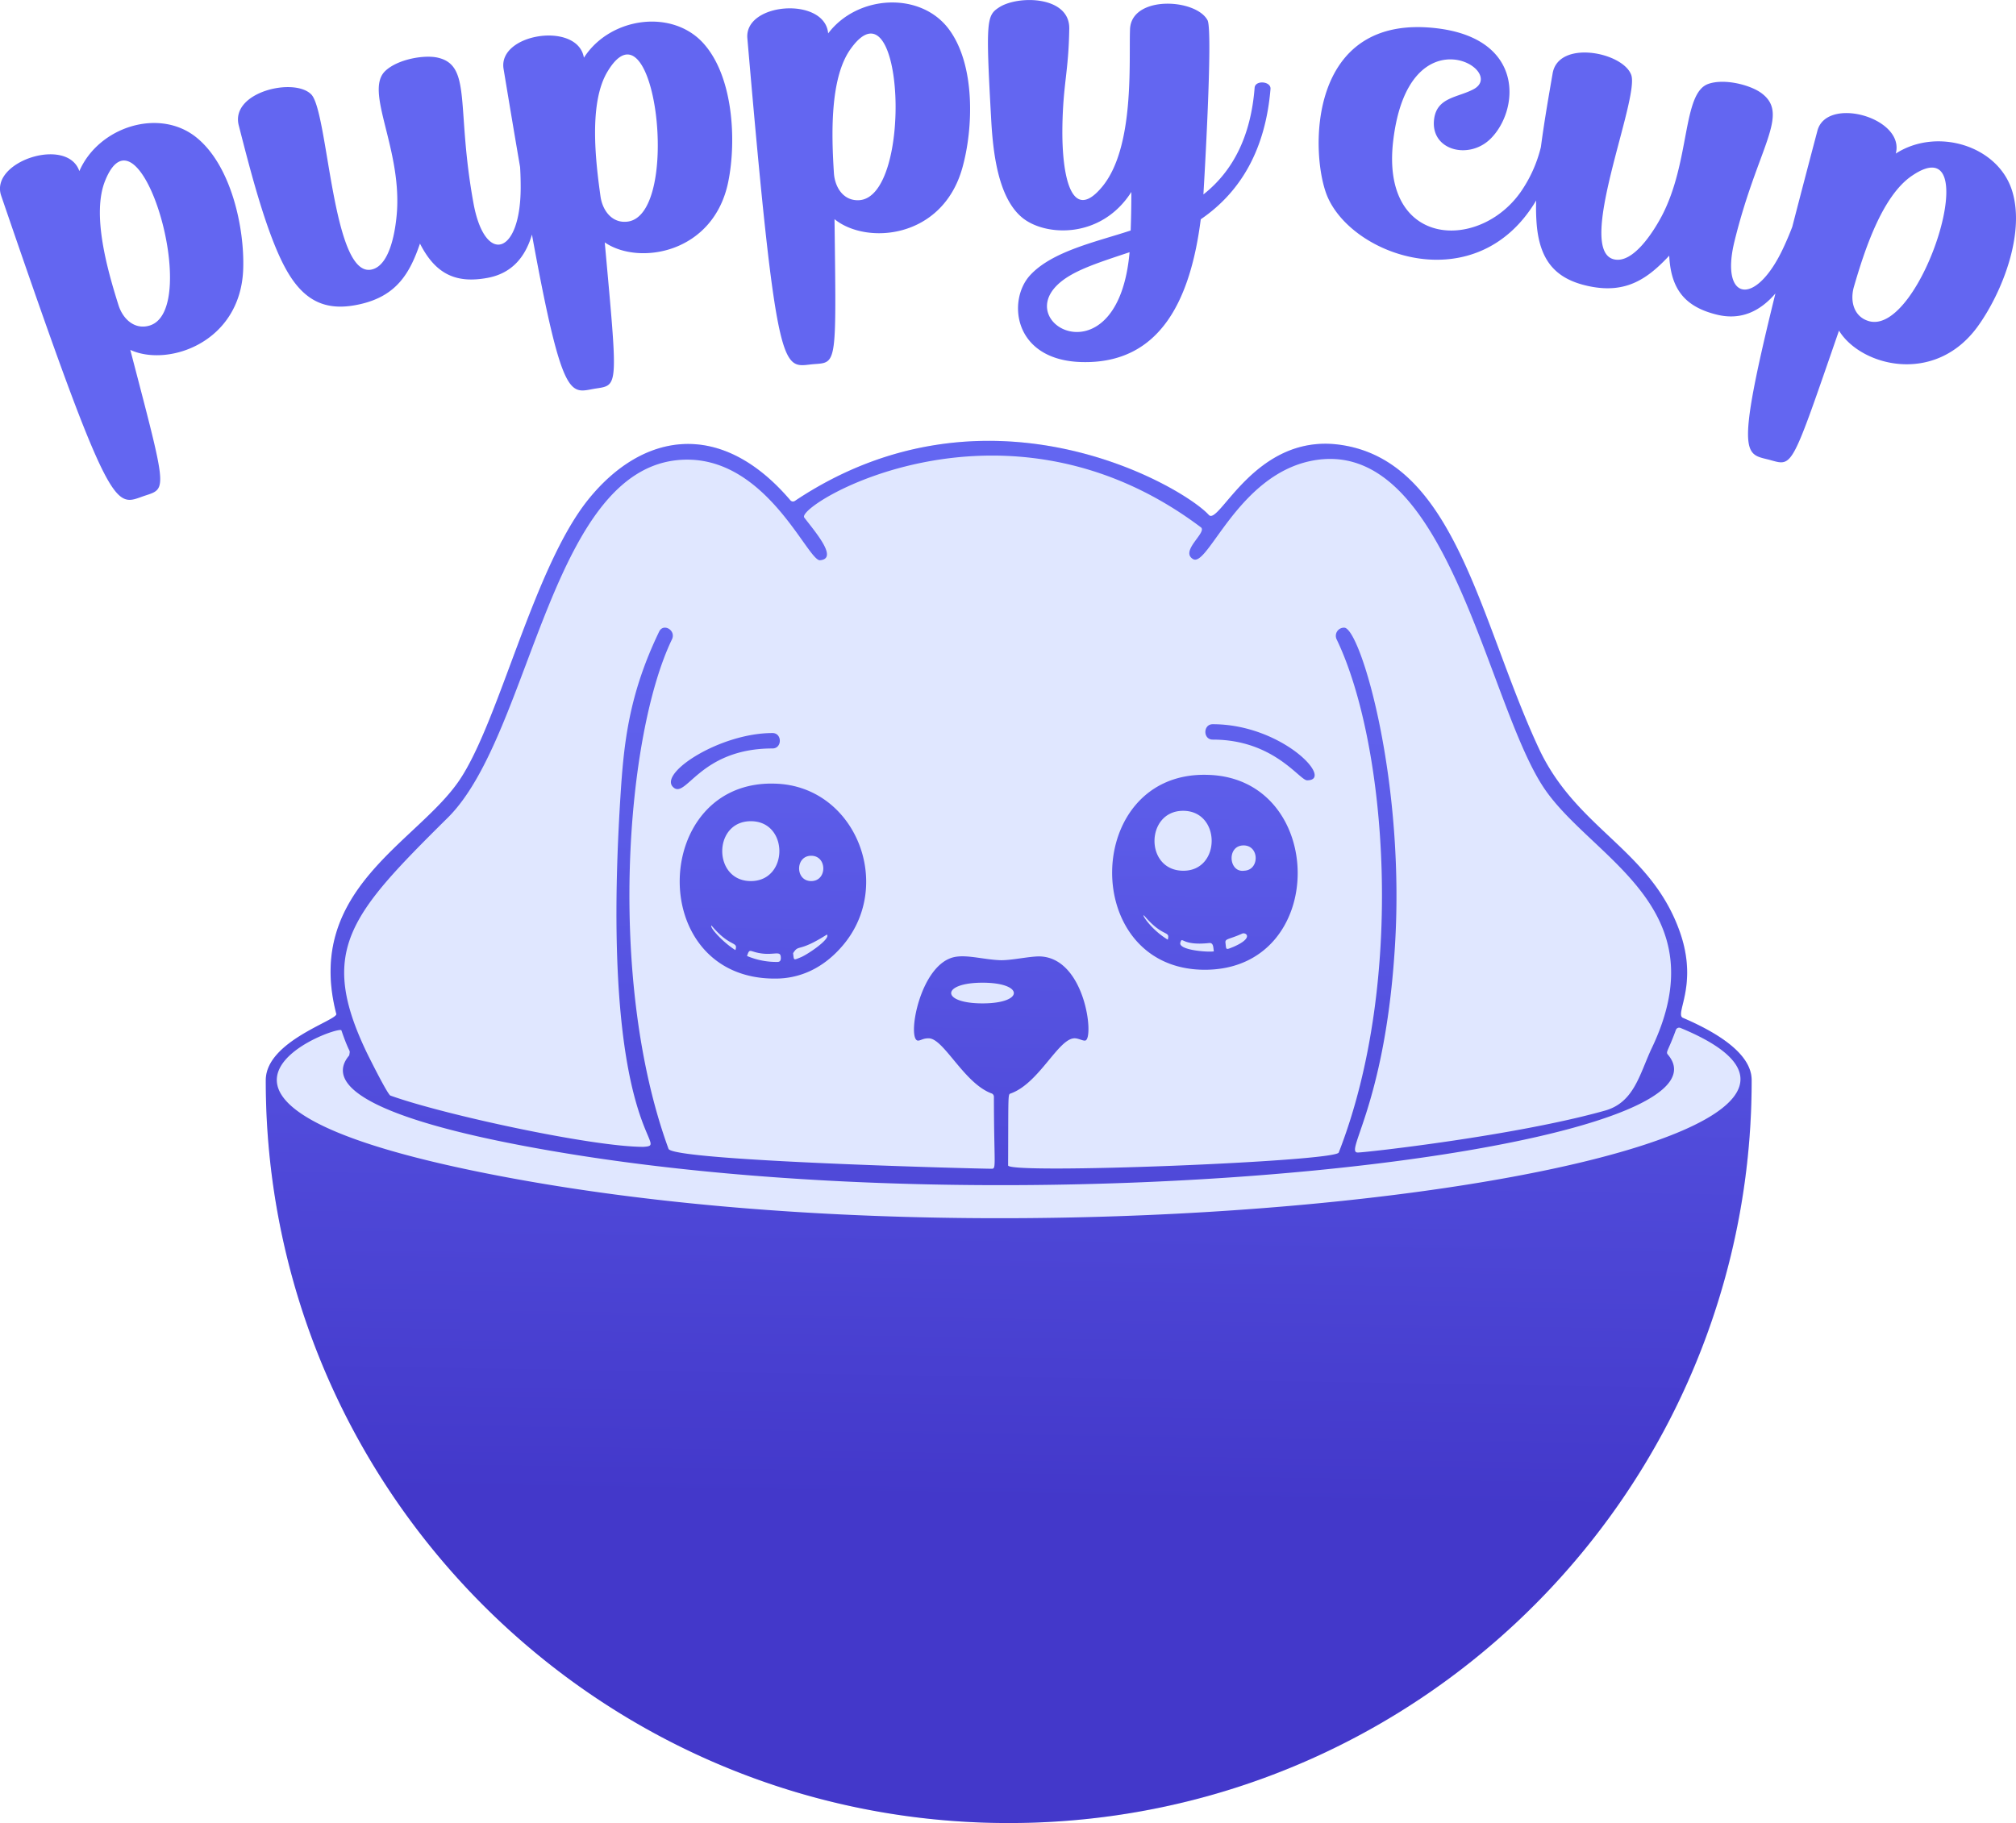 <svg xmlns="http://www.w3.org/2000/svg" xmlns:xlink="http://www.w3.org/1999/xlink" viewBox="0 0 1237.79 1119.48"><defs><style>.cls-1{fill:#e0e7ff;}.cls-2{fill:url(#linear-gradient);}</style><linearGradient id="linear-gradient" x1="615.85" y1="315.79" x2="606.17" y2="922.24" gradientUnits="userSpaceOnUse"><stop offset="0.1" stop-color="#6366f1"/><stop offset="1" stop-color="#4338ca"/></linearGradient></defs><g id="Layer_2" data-name="Layer 2"><g id="Layer_1-2" data-name="Layer 1"><path class="cls-1" d="M1075.56,663.32a454.16,454.16,0,0,1-51.14,210.07c-76,146.21-228.85,246.09-405,246.09s-329-99.88-405-246.09a454.17,454.17,0,0,1-51.15-210.07c0-24,44.3-36.82,43.3-40.69-19.83-76.51,49.65-105.23,75.54-143.44,24.58-36.27,45.51-130.69,79.23-172.52,33.24-41.25,81.28-49.53,124,.53a2.14,2.14,0,0,0,2.81.39c118.4-79.12,238.12-8.94,254.12,8.63,6.33,6.95,28.13-49.89,79.92-43.17,71.61,9.38,86.3,108.33,122.61,186.33,23.3,50.12,68.77,62.13,86.67,112.85,11.57,32.83-3.48,50.51,1.92,52.83C1060.45,636.7,1075.56,649.65,1075.56,663.32Z"/><path class="cls-2" d="M627.63,133.65c14,11.54,48.42,13.35,67-15.76q0,12.6-.42,23.65c-20.59,6.84-48.21,12.61-61.85,27.6-13.94,15.32-10.33,52.21,32,53.2,48.69,1.15,66.72-39.39,72.89-87.68,25.13-17.18,39.76-43.58,42.82-80,.4-4.82-9.39-5.6-9.75-.78-2.29,29.31-13,51-31.45,65.52.36-5.75,6-100.71,2.53-107C734.18-1,694.59-3,693.81,18c-.74,20.21,2.94,72.63-17.17,96.78-18.95,22.76-24.78-7-24.35-36.71.4-26.81,3.78-33.5,4.22-60.44.37-20.16-31.37-20.65-43-13.15-7.69,5-8.36,7.63-5,67.76C609.56,92.2,612.39,121.11,627.63,133.65Zm21.19,41.71c8.75-8.8,24.15-13.62,44.72-20.48C686.68,232.43,623.39,200.84,648.82,175.36Zm-472.53-8.8c11.29,19.54,25.24,24.73,45,20.19,22.3-5.12,30.35-19,36.57-37.17,9.75,19.25,22.62,24.52,41.41,21.07,15.17-2.78,23.35-13,27.34-26.61,19.24,105.57,23.81,96.89,39.35,94.52,13.83-2.09,13.4-.88,5.35-89.71,20.89,14.41,67,6.83,75.86-37.38,5-24.75,3.19-64-15-84.55C413,5.2,374.6,10.38,358.51,35.44c-3.76-22.48-53-15-49.32,6.9,3.73,22.55,7.09,42.54,10.14,60.28.23,3.81.37,8,.36,12.78-.14,41.63-22,47.26-28.93,9.66-10.86-59.22-.81-84.9-22.11-89.68-8.3-1.86-24.6,1-32.15,8.24C223.73,55.9,246.15,90,243.77,129.3,243,141,239.65,163,228.18,165.51,204,170.92,201.59,68.73,191.12,58s-49.78-1.5-44.53,19C153.37,103.35,163.8,145,176.29,166.56ZM373.17,43.68c29.11-47.92,45.55,88,12.22,92.4-9.35,1.24-15.42-6.48-16.7-15.54C365.57,98.32,361.45,62.67,373.17,43.68Zm126.89,179.9c13.91-1,13.41.24,12.32-89,19.52,15.89,66.11,12.25,78.44-31.33,6.84-24.19,8.22-63.45-8.34-85.47-17.41-23.14-56.06-21-74,2.73-2-22.69-51.55-19.13-49.61,3C477.41,238.83,480.66,225,500.06,223.58ZM522.41,29.86c32.69-45.46,38.47,91.3,5,93.08-9.43.5-14.85-7.73-15.41-16.81C510.57,83.56,509.3,47.8,522.41,29.86ZM1235.35,117c-8.76-27.72-46.26-38.93-71.37-22.7,5.81-22-42.47-35.53-48.12-14-5.83,22.06-10.95,41.63-15.44,59-1.36,3.59-3,7.54-5,11.89-17.27,38-39.57,33.85-30.46-3.08,14.25-58.09,34.18-77.73,16.61-90.87-6.82-5.1-22.89-9.22-32.76-5.69-16,5.73-10.88,47.52-28.53,81.13-5.52,10.39-17.59,29-29.06,26.63-24.52-5,15.62-98.76,10.33-113.3-5.11-14.06-44.62-21.77-48.25-1-2.21,12.78-5.08,29.06-7.22,45.28a82.14,82.14,0,0,1-10.6,24.88c-24.69,39.58-88.43,38.38-80-29.34C865.17,7,926,43.45,904.7,54.81c-9.6,5.12-22.34,4.87-24.15,18.11-2.65,19.34,21.17,25.49,34.53,12.37,17.47-17.13,21.46-60.6-31.38-67.73C801.59,6.65,804.29,96.07,815.14,121c16.08,36.92,91.8,63.09,128.05,2.1a124.84,124.84,0,0,0,.42,15.93c2.24,22.21,12.57,32.85,32.69,36.86,22.39,4.48,35.49-4.89,48.58-18.89,1,21.1,10.14,31.52,29.2,36.21,15,3.7,26.72-2.2,36-13-25.7,103.94-18.08,98.13-2.78,102.4,13.53,3.77,12.65,4.82,41.81-79.58,13.27,21.76,58.9,33.87,85.28-2.7C1229.21,179.73,1243.67,143.28,1235.35,117Zm-88.07,80.14c-9.14-2.74-11.51-12.34-9-21.07,6.29-21.59,17.17-55.76,35.74-68.21C1220.56,76.23,1179.78,206.91,1147.28,197.15ZM120.59,84.4C97.8,66,60.56,77.84,48.72,105.08c-7.37-21.52-55.21-5.94-48,15.08C70,322.63,70.32,310.48,89.32,304.27c13.45-4.39,13.13-3.38-9.32-89.42,23,10.68,67.71-4.34,69.32-49.53C150.21,140.28,142.11,101.74,120.59,84.4ZM91.89,199.9c-9.09,2.78-16.4-3.82-19.15-12.55-6.84-21.74-16.61-56-8.1-76.59C85.78,58.64,124.31,190,91.89,199.9ZM474.3,450.14c6,0,6,9.47,0,9.47-45.16,0-53.15,31.93-61.18,23.57C404.74,474.46,442.17,450.14,474.3,450.14Zm559,174.92c-5.4-2.32,9.65-20-1.92-52.83-17.9-50.72-63.37-62.73-86.67-112.85-36.31-78-51-176.95-122.61-186.33-51.79-6.72-73.59,50.12-79.92,43.17-16-17.57-135.72-87.75-254.12-8.63a2.14,2.14,0,0,1-2.81-.39c-42.7-50.06-90.74-41.78-124-.53-33.72,41.83-54.65,136.25-79.23,172.52-25.89,38.21-95.37,66.93-75.54,143.44,1,3.87-43.3,16.68-43.3,40.69a454.17,454.17,0,0,0,51.15,210.07c76,146.21,228.83,246.09,405,246.09s329-99.88,405-246.09a454.16,454.16,0,0,0,51.14-210.07C1075.56,649.65,1060.45,636.7,1033.34,625.06ZM275,502.06c52.27-51.91,63-220.47,147.43-219.8,49.21.4,73.73,62.6,81.1,61.77,11.19-1-2.68-17-9.72-26.21-5.7-7.51,122.16-85.35,243.53,6,4,3.05-13,14.52-4.89,19.47,9.09,5.63,27.45-51.39,72.93-60.34,83.55-16.41,107.55,150.44,143.31,202,29.8,43,107.2,72.4,65.07,159.51-7.26,15.87-10.73,32.62-28.36,37.55C930.08,697.53,838.2,707.71,834,707.71c-9.32.81,15.73-27.55,22.17-122.12,7.5-104.79-20.94-200.15-30.83-200.15a5,5,0,0,0-4.67,7.16c30.74,63.84,42.49,209.58,1.29,315.15-2.19,5.58-203,13.47-203,7.9.2-45.2-.19-43.54,1.68-44.21,17.55-6.35,29.32-34.1,39.28-33.85,2.37.07,5,1.66,6.41,1.39,5.6-1.08.12-51.2-28.23-51.68-6.5,0-17.79,2.6-24.23,2.32-9.73-.4-19.55-3.32-27.14-2.06C564.39,591.21,556.38,640,563.93,639c1.9-.28,3-1.46,6.41-1.39,9.19.22,21.67,27.75,38.53,33.85a2.17,2.17,0,0,1,1.37,2.06c.06,42,1.63,44.18-1.33,44.18-8.21,0-195.75-4.8-198.45-12.23C372.67,602,384.22,451.37,412.58,392.6c2.64-5.53-5.24-10.17-7.86-4.78-18.6,38.61-21.7,68.29-23.76,101-13.34,210.09,32.59,214.3,14,215.43-31.47,0-123.2-19.89-155.26-31.49-1.77-.64-13.77-24.85-14.45-26.26C195,583.51,215.08,561.45,275,502.06ZM603.27,616.15c-25.85,0-25.52-12.7,0-12.7S629,616.15,603.27,616.15Zm-305,104.32c-220.74-44-90-91.6-88.65-87.75,5.49,16,5.49,10.87,4.79,15.38-15.67,18.52,14.88,38.7,113,56.64,301.94,55.25,745.87,1.08,696.66-57.11-1.51-1.77.15-2.08,4.89-15.17a2.14,2.14,0,0,1,2.81-1.24C1216.83,707.6,663.23,793.25,298.26,720.47ZM744.6,444.72c42.59,0,75,34.45,57.95,34.45-4.69,0-20.4-25-57.95-25C738.56,454.21,738.58,444.72,744.6,444.72ZM476.13,600.92c14.53,0,28.45-5.93,40-18.82,33.79-37.22,9.63-99.55-40.24-100.88C399.55,478.68,396,601.46,476.13,600.92Zm-24.61-17.5c-7.25-4.42-16.11-14-14.69-15.11C448.43,582.23,453.32,577.73,451.52,583.42Zm46.54-57.92c9.91,0,9.93,15.55,0,15.55S488.21,525.5,498.06,525.5Zm9.66,48.39c2.42,2.58-11.5,12-15.9,13.89-4.81,1.93-4.3,2.19-4.87-2.46C490.66,579.5,489.8,585.26,507.72,573.89Zm-28.38,13.32c.35,2.36-.34,3.45-1.86,3.49a46.57,46.57,0,0,1-18.81-3.65c1.51-4.67,1.55-3,6.81-1.92C474.42,587,478.8,583.64,479.34,587.21ZM461,541.05c-23.41,0-23.41-36.77,0-36.77S484.31,541.05,461,541.05ZM739.74,595.5c76.29,0,75.17-117.82,1.75-119.68C664.65,473.41,662.52,595.5,739.74,595.5Zm23.81-76.35c9.76,0,9.89,15.15.38,15.53C754.35,536.07,753,519.15,763.55,519.15Zm-.88,54.16c2.23-1,7.5,2.55-5.38,8.14-4.89,1.95-4.34,2-4.87-2.5C752.09,576.27,754.54,577,762.67,573.31Zm-17.4,10.91c-4.27.62-22-.86-20.55-5.42,1.35-4.23.47,2.17,17.75.28C745.05,578.87,744.9,581.65,745.27,584.22ZM726.42,497.9c23.26,0,23.34,36.6.38,36.8C702.68,534.92,703.17,497.9,726.42,497.9Zm-23.34,65c11.35,13.14,15.4,8.26,13.92,14.14C705.09,569.75,699.63,559,703.08,562.91Z"/></g></g></svg>